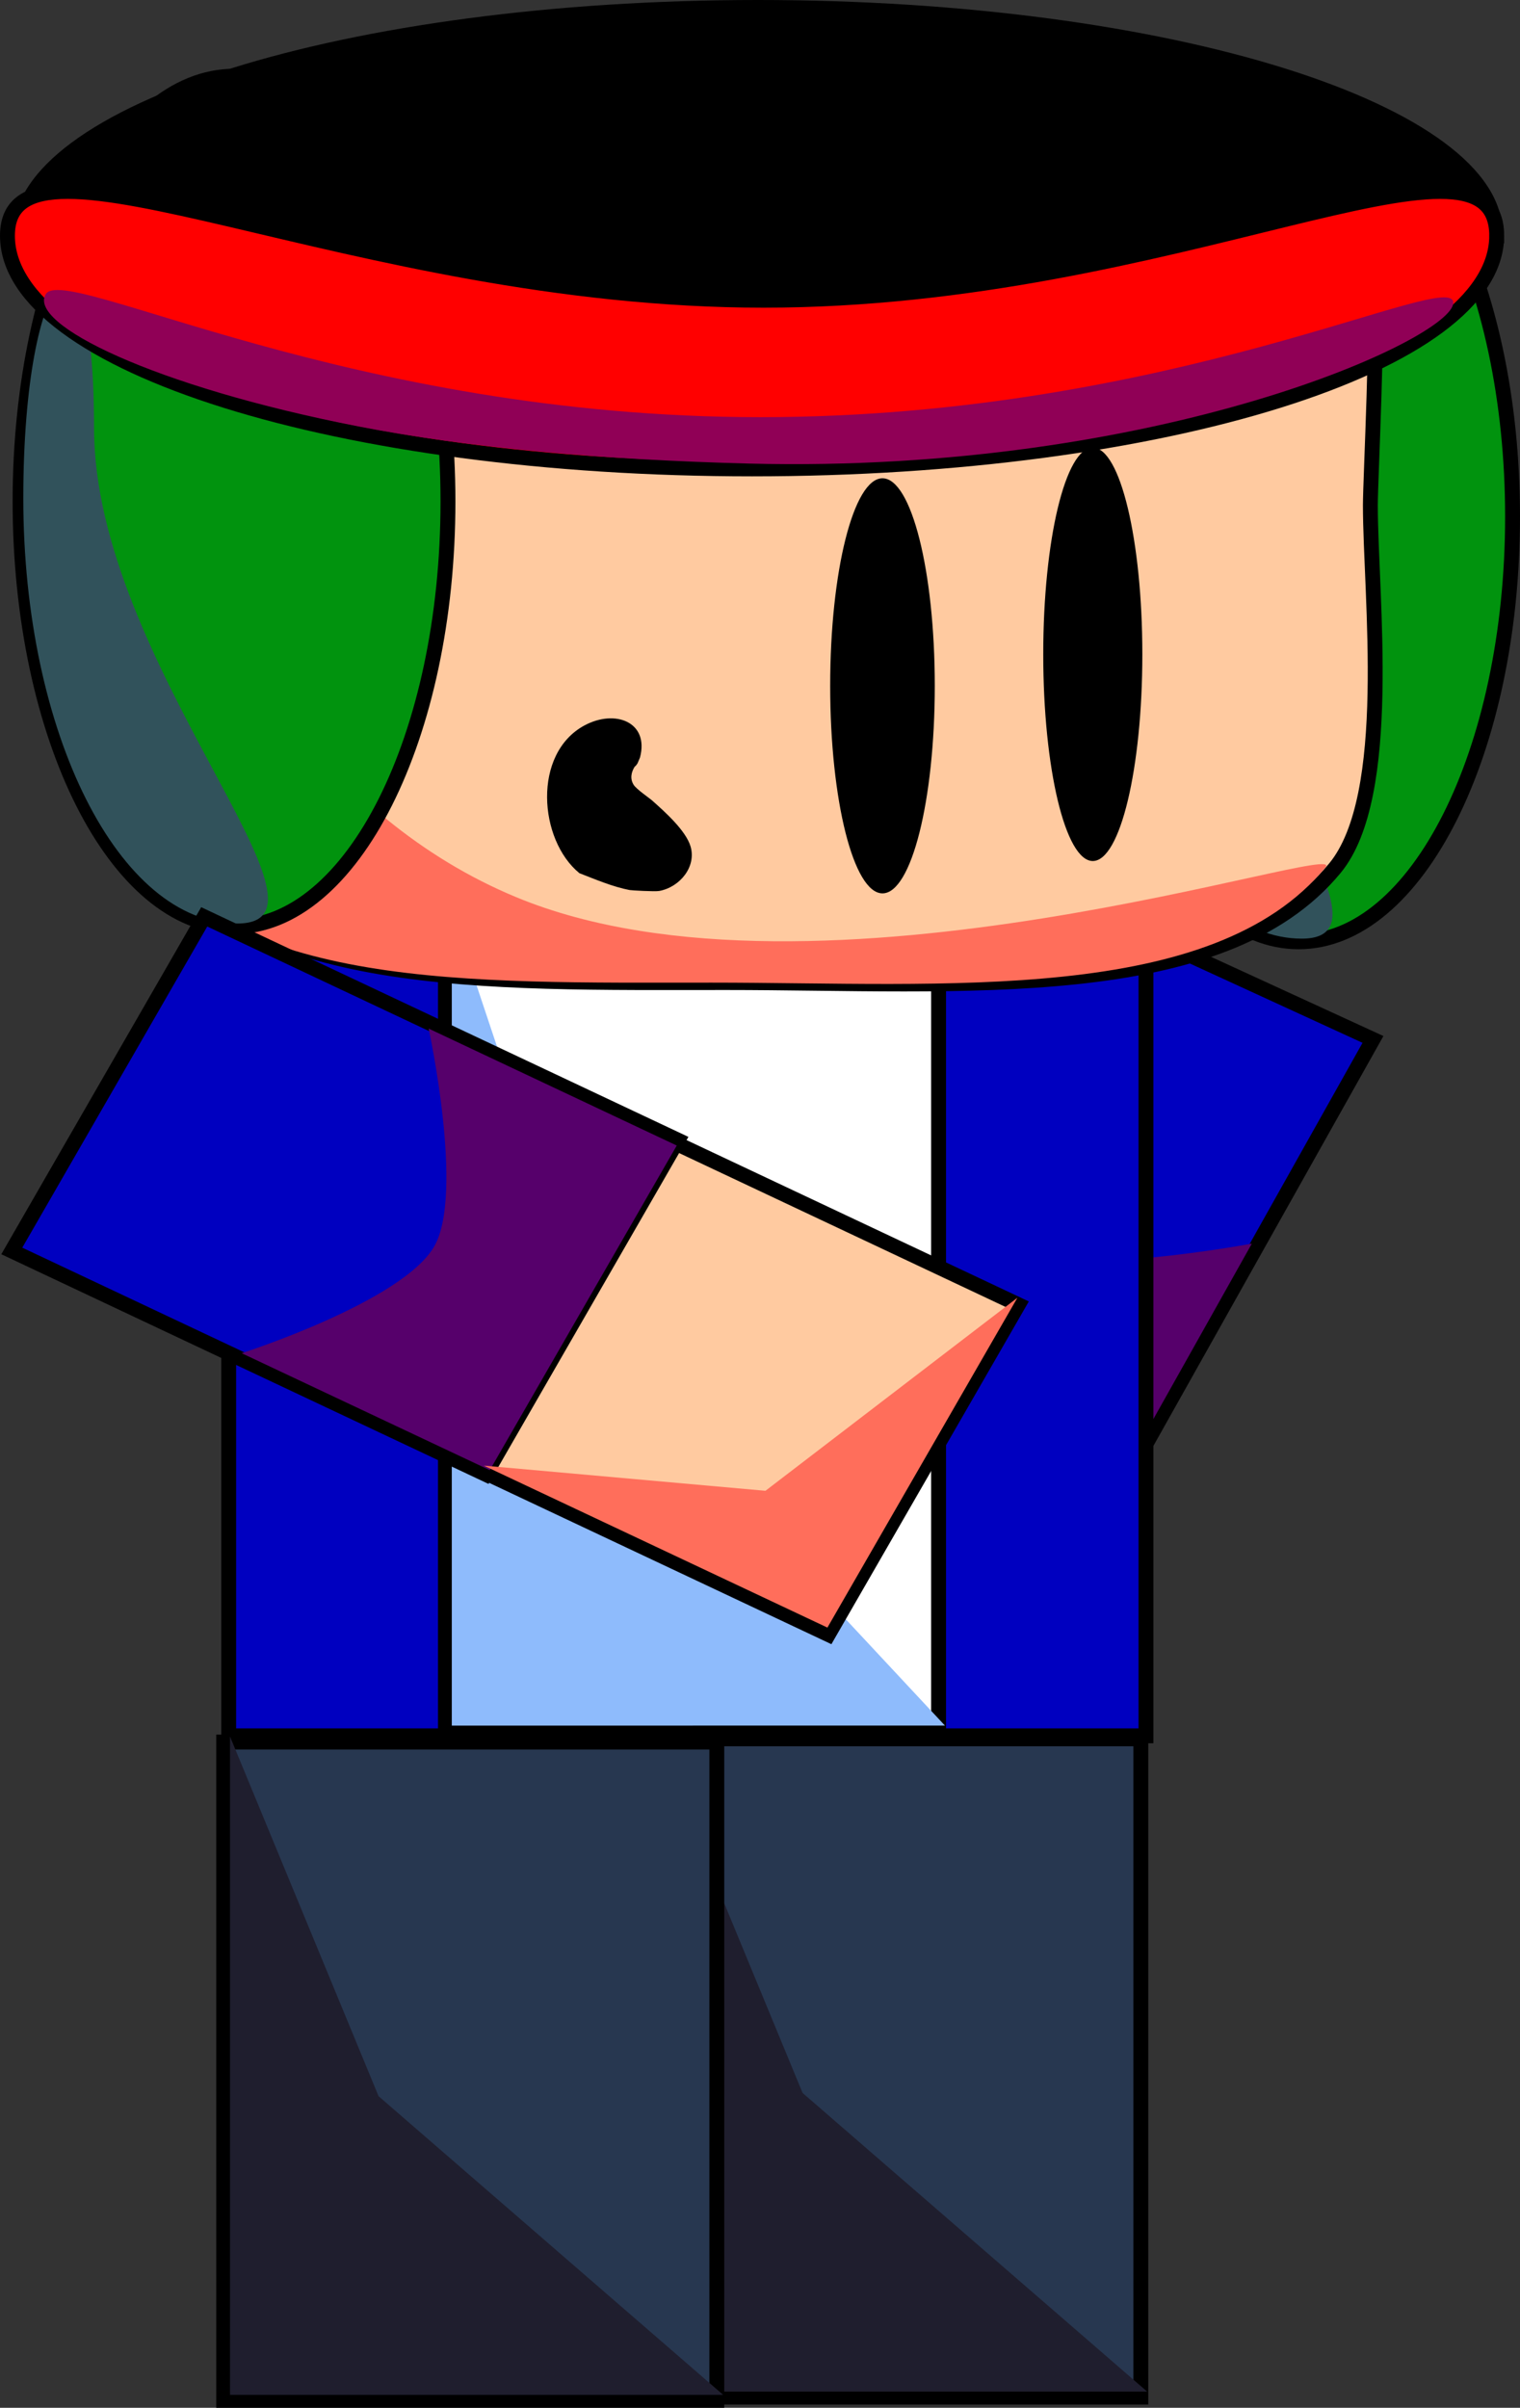 <svg version="1.1" xmlns="http://www.w3.org/2000/svg" xmlns:xlink="http://www.w3.org/1999/xlink" width="204.198" height="323.342" viewBox="0,0,204.198,323.342"><rect x="0" y="0" width="204.198" height="323.342" fill="#333333" stroke="none"/><g transform="translate(-202.963,-7.236)"><g data-paper-data="{&quot;isPaintingLayer&quot;:true}" fill-rule="nonzero" stroke-linecap="butt" stroke-linejoin="miter" stroke-miterlimit="10" stroke-dasharray="" stroke-dashoffset="0" style="mix-blend-mode: normal"><g data-paper-data="{&quot;index&quot;:null}" stroke="#000000"><path d="M281.731,223.662l23.561,-41.965l49.238,22.61l-23.561,41.965z" fill="#ffcaa0" stroke-width="2"/><g><path d="M305.042,181.78l32.488,-57.865l49.88,22.905l-32.488,57.865z" fill="#0000c0" stroke-width="2"/><path d="M305.656,182.295l17.016,-30.308c0,0 7.852,19.441 16.133,23.243c7.851,3.605 32.332,-0.989 32.332,-0.989l-17.016,30.308c0,0 -15.941,-7.32 -23.975,-11.009c-8.12,-3.729 -24.49,-11.246 -24.49,-11.246z" fill="#56006b" stroke-width="0"/></g><path d="M282.761,223.537l23.561,-41.965l-3.337,34.244l29.015,30.332z" fill="#ff6e5b" stroke-width="0"/></g><g data-paper-data="{&quot;index&quot;:null}" stroke="#000000"><path d="M406.161,76.606c0,31.538 -12.869,57.105 -28.743,57.105c-15.874,0 -28.743,-25.567 -28.743,-57.105c0,-31.538 12.869,-57.105 28.743,-57.105c15.874,0 28.743,25.567 28.743,57.105z" fill="#01930e" stroke-width="2"/><path d="M358.616,66.766c0,31.538 35.111,66.52 19.237,66.52c-15.874,0 -28.743,-25.567 -28.743,-57.105c0,-31.538 9.505,-40.953 9.505,-9.415z" fill="#31525b" stroke-width="0"/></g><g data-paper-data="{&quot;index&quot;:null}" stroke="#000000"><path d="M289.976,329.143v-88.401h66.247v88.401z" fill="#273750" stroke-width="2"/><path d="M290.828,328.402v-88.401l19.954,48.294l46.293,40.107z" fill="#1f1e2e" stroke-width="0"/></g><path d="M233.685,240.339v-111.444h123.228v111.444z" data-paper-data="{&quot;index&quot;:null}" fill="#0000c0" stroke="#000000" stroke-width="2"/><g data-paper-data="{&quot;index&quot;:null}" stroke="#000000"><path d="M233.012,329.578v-88.401h66.247v88.401z" fill="#273750" stroke-width="2"/><path d="M233.865,328.837v-88.401l19.954,48.294l46.293,40.107z" fill="#1f1e2e" stroke-width="0"/></g><g data-paper-data="{&quot;index&quot;:null}" stroke="#000000"><path d="M262.805,239.879v-109.37h66.247v109.37z" fill="#ffffff" stroke-width="2"/><path d="M263.658,238.963v-109.37l19.954,59.749l46.293,49.62z" fill="#8ebbfc" stroke-width="0"/></g><g data-paper-data="{&quot;index&quot;:null}" stroke="#000000"><path d="M214.035,75.069c0,-1.348 0.96,-26.813 1.071,-28.14c2.795,-33.54 39.48,-35.974 85.441,-35.974c43.173,0 80.466,4.448 86.966,35.091c0.694,3.27 -0.454,25.61 -0.454,29.024c0,12.203 3.237,39.024 -4.748,48.734c-15.186,18.466 -50.451,15.38 -81.764,15.38c-33.108,0 -63.982,0.961 -78.526,-19.285c-6.444,-8.972 -7.986,-33.956 -7.986,-44.829z" fill="#ffcaa0" stroke-width="2"/><path d="M212.05,75.079c0,-1.348 0.96,-26.813 1.071,-28.14c1.588,-19.056 7.432,59.302 59.177,80.773c40.551,16.826 111.945,-7.909 108.734,-4.005c-15.186,18.466 -51.157,15.487 -82.471,15.487c-33.108,0 -63.982,0.961 -78.526,-19.285c-6.444,-8.972 -7.986,-33.956 -7.986,-44.829z" fill="#ff6e5b" stroke-width="0"/></g><g data-paper-data="{&quot;index&quot;:null}" stroke="#000000"><path d="M263.144,74.575c0,31.538 -12.869,57.105 -28.743,57.105c-15.874,0 -28.743,-25.567 -28.743,-57.105c0,-31.538 12.869,-57.105 28.743,-57.105c15.874,0 28.743,25.567 28.743,57.105z" fill="#01930e" stroke-width="2"/><path d="M215.599,64.735c0,31.538 35.111,66.52 19.237,66.52c-15.874,0 -28.743,-25.567 -28.743,-57.105c0,-31.538 9.505,-40.953 9.505,-9.415z" fill="#31525b" stroke-width="0"/></g><g data-paper-data="{&quot;index&quot;:null}"><path d="M404.82,38.552c0,17.295 -44.786,31.316 -100.033,31.316c-55.247,0 -100.033,-14.02 -100.033,-31.316c0,-17.295 44.786,-31.316 100.033,-31.316c55.247,0 100.033,14.02 100.033,31.316z" fill="#000000" stroke="none" stroke-width="NaN"/><path d="M404.03,38.889c0,17.295 -44.786,31.316 -100.033,31.316c-55.247,0 -100.033,-14.02 -100.033,-31.316c0,-17.295 46.338,8.666 101.585,8.666c55.247,0 98.482,-25.961 98.482,-8.666z" fill="#ff0000" stroke="#000000" stroke-width="2"/><path d="M398.198,47.895c0,4.759 -39.357,22.997 -94.604,21.594c-19.333,-0.491 -37.571,-2.089 -52.441,-4.982c-27.607,-5.37 -44.555,-13.775 -42.035,-17.78c2.603,-4.136 40.78,16.529 96.027,16.529c55.247,0 93.053,-20.121 93.053,-15.361z" fill="#900056" stroke="#000000" stroke-width="0"/></g><path d="M328.542,99.335c0,15.392 -3.146,27.87 -7.026,27.87c-3.88,0 -7.026,-12.478 -7.026,-27.87c0,-15.392 3.146,-27.87 7.026,-27.87c3.88,0 7.026,12.478 7.026,27.87z" data-paper-data="{&quot;index&quot;:null}" fill="#000000" stroke="none" stroke-width="0"/><path d="M356.425,95.103c0,15.33 -2.98,27.758 -6.656,27.758c-3.676,0 -6.656,-12.428 -6.656,-27.758c0,-15.33 2.98,-27.758 6.656,-27.758c3.676,0 6.656,12.428 6.656,27.758z" data-paper-data="{&quot;index&quot;:null}" fill="#000000" stroke="none" stroke-width="0"/><g data-paper-data="{&quot;index&quot;:null}" stroke="#000000"><path d="M314.247,226.736l-46.152,-21.749l25.518,-44.289l46.152,21.749z" fill="#ffcaa0" stroke-width="2"/><g><path d="M268.185,205.214l-63.638,-29.989l25.851,-44.866l63.638,29.989z" fill="#0000c0" stroke-width="2"/><path d="M268.761,204.664l-33.332,-15.707c0,0 21.578,-6.896 25.87,-14.345c4.069,-7.062 -0.752,-29.249 -0.752,-29.249l33.332,15.707c0,0 -8.261,14.338 -12.425,21.565c-4.208,7.304 -12.692,22.029 -12.692,22.029z" fill="#56006b" stroke-width="0"/></g><path d="M314.12,225.803l-46.152,-21.749l37.827,3.379l33.843,-25.919z" fill="#ff6e5b" stroke-width="0"/></g><path d="M288.217,110.207c-0.446,0.727 -0.646,1.581 -0.135,2.413c0.37,0.602 2.101,1.767 2.507,2.13c1.655,1.476 4.522,4.016 5.149,6.17c0.79,2.713 -1.432,5.445 -4.21,5.962c-0.582,0.108 -3.739,-0.076 -3.985,-0.123c-2.237,-0.425 -4.646,-1.448 -6.743,-2.264c-5.477,-4.477 -6.33,-16.071 0.688,-19.845c4.123,-2.217 8.71,-0.451 7.453,4.309l-0.3,0.716c0,0 -0.13,0.302 -0.424,0.532z" fill="#000000" stroke="none" stroke-width="0.5"/></g></g></svg>